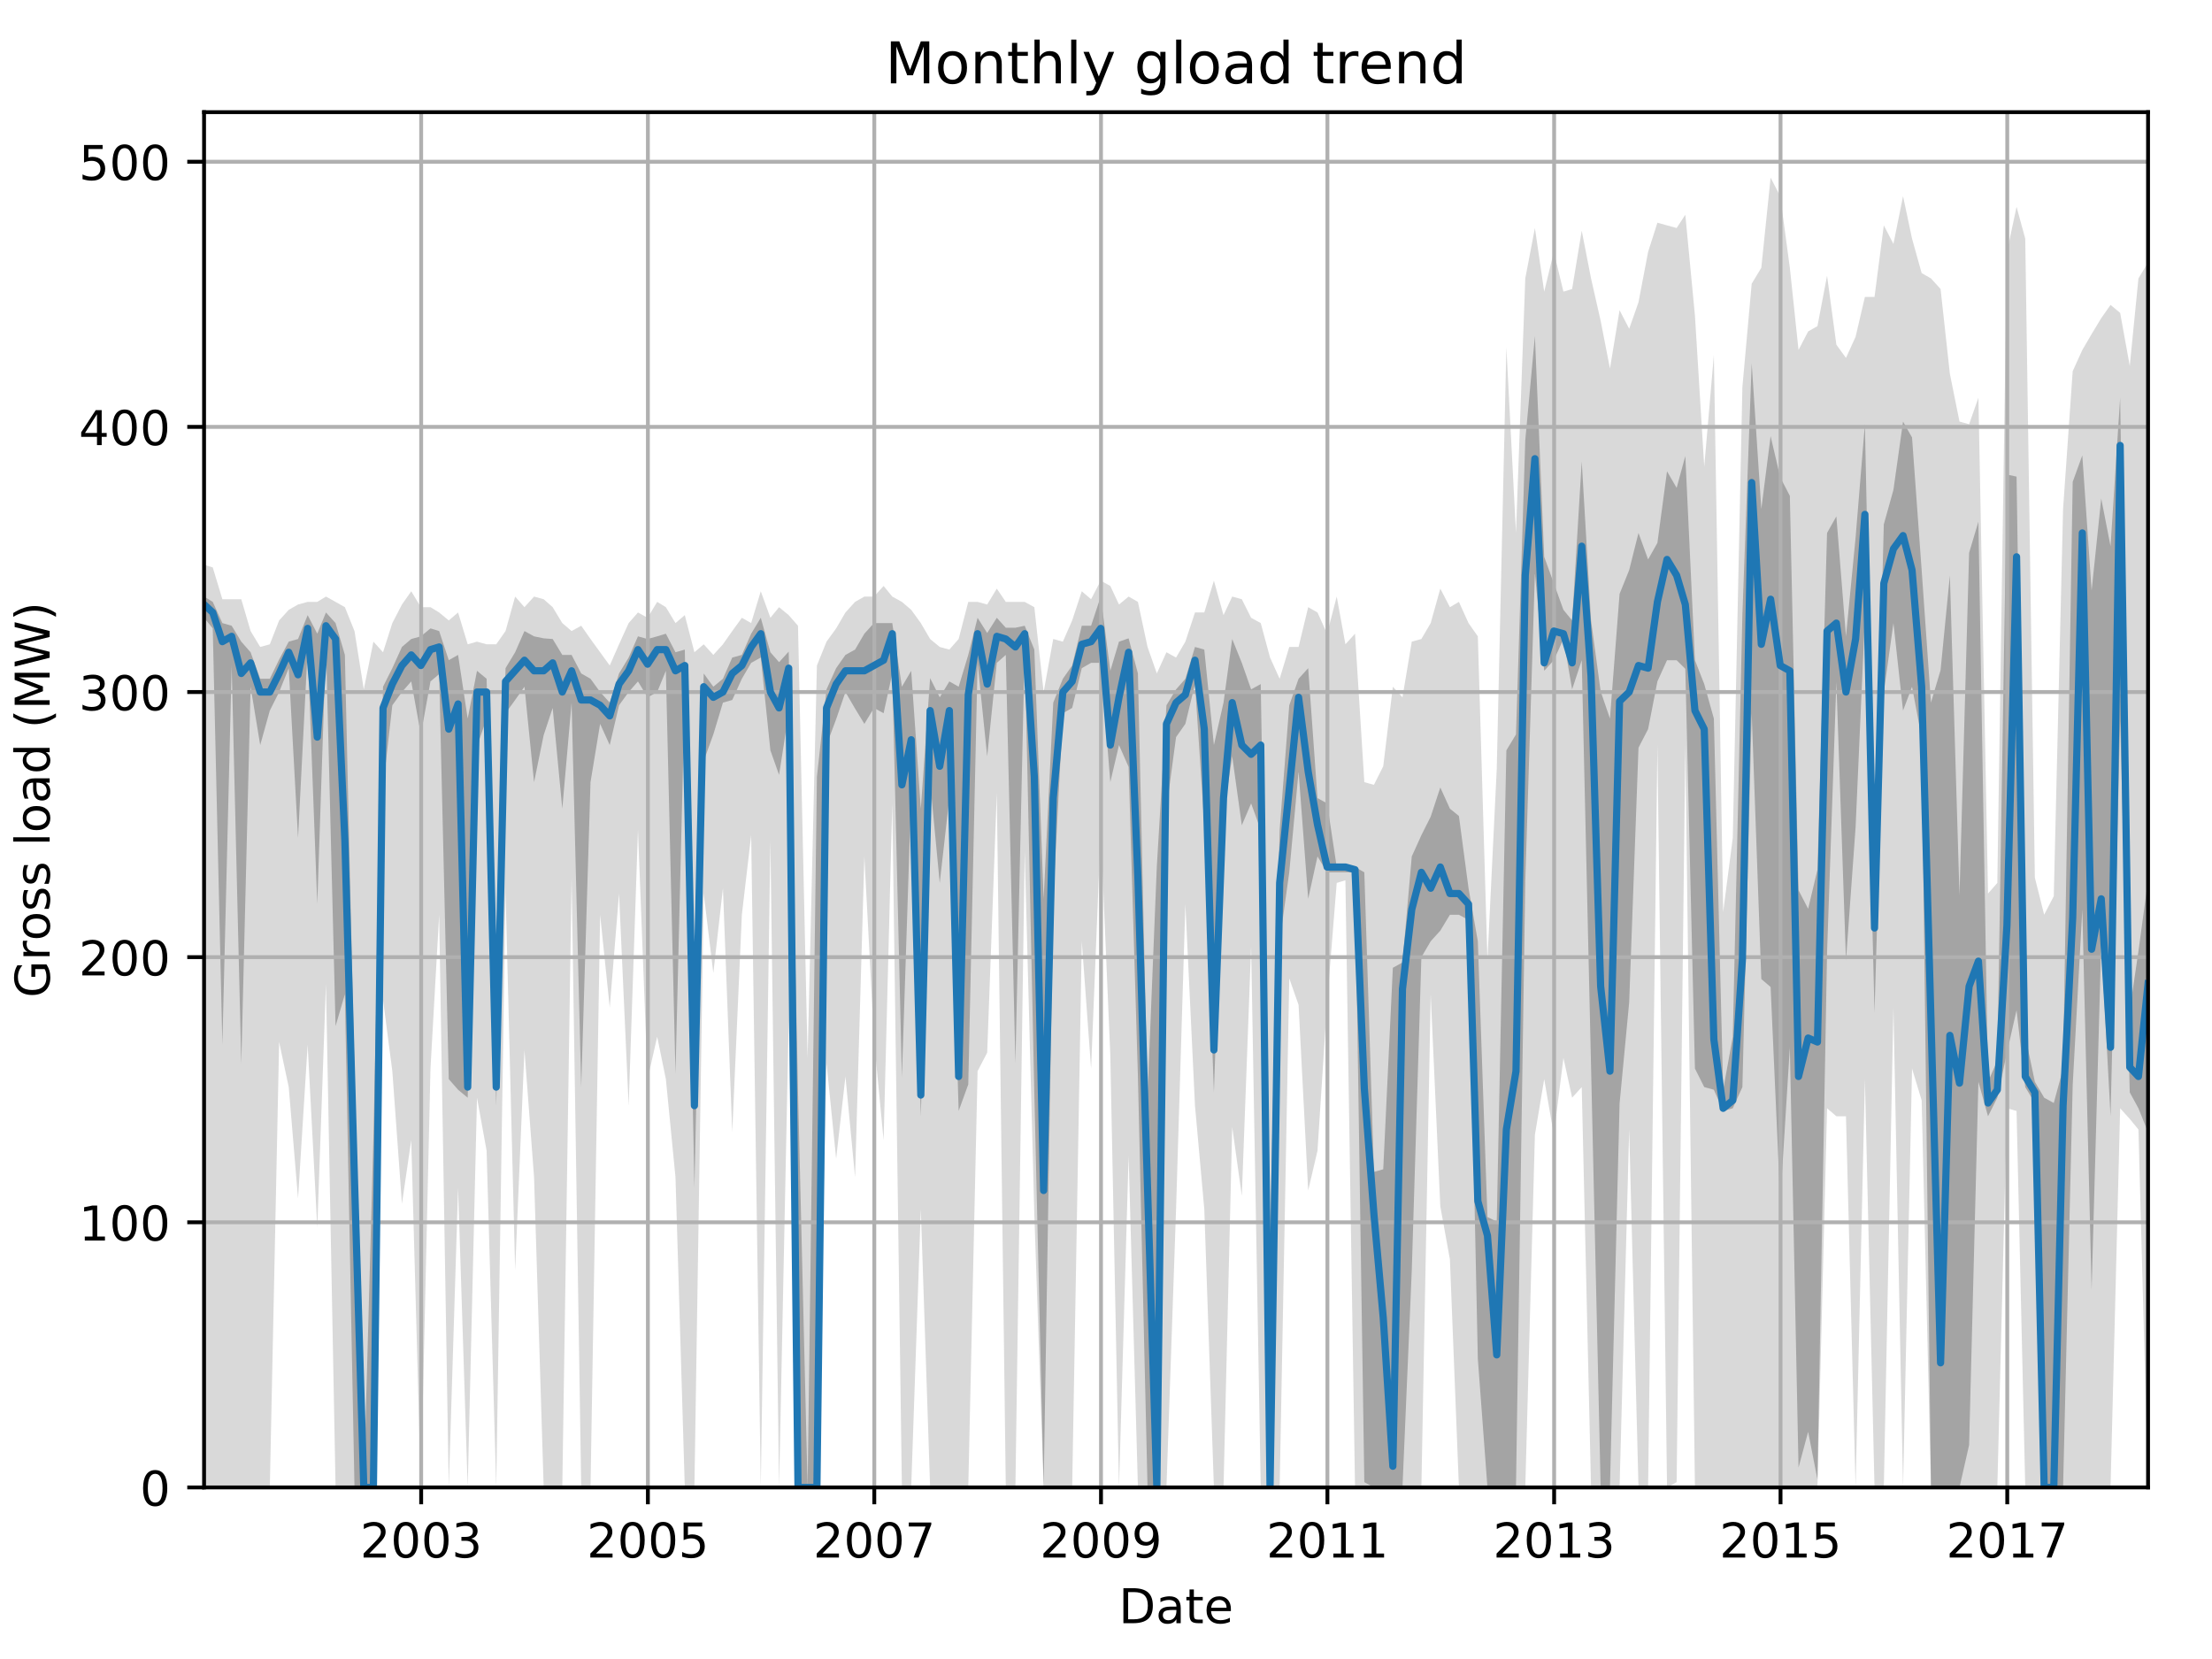 <?xml version="1.0" encoding="utf-8" standalone="no"?>
<!DOCTYPE svg PUBLIC "-//W3C//DTD SVG 1.1//EN"
  "http://www.w3.org/Graphics/SVG/1.1/DTD/svg11.dtd">
<!-- Created with matplotlib (http://matplotlib.org/) -->
<svg height="345.6pt" version="1.1" viewBox="0 0 460.8 345.6" width="460.8pt" xmlns="http://www.w3.org/2000/svg" xmlns:xlink="http://www.w3.org/1999/xlink">
 <defs>
  <style type="text/css">
*{stroke-linecap:butt;stroke-linejoin:round;}
  </style>
 </defs>
 <g id="figure_1">
  <g id="patch_1">
   <path d="M 0 345.6 
L 460.8 345.6 
L 460.8 0 
L 0 0 
z
" style="fill:none;"/>
  </g>
  <g id="axes_1">
   <g id="patch_2">
    <path d="M 42.511 309.863 
L 447.48 309.863 
L 447.48 23.365 
L 42.511 23.365 
z
" style="fill:none;"/>
   </g>
   <g id="PolyCollection_1">
    <path clip-path="url(#p5a15f261f2)" d="M 42.511 117.649 
L 42.511 309.863 
L 44.32 309.863 
L 46.323 309.863 
L 48.261 309.863 
L 50.264 309.863 
L 52.203 309.863 
L 54.205 309.863 
L 56.208 309.863 
L 58.147 217.07 
L 60.149 226.46 
L 62.088 249.659 
L 64.091 217.623 
L 66.094 255.734 
L 67.903 204.919 
L 69.905 309.863 
L 71.844 309.863 
L 73.847 309.863 
L 75.785 309.863 
L 77.788 309.863 
L 79.791 208.233 
L 81.729 223.146 
L 83.732 250.763 
L 85.67 237.507 
L 87.673 309.863 
L 89.676 222.594 
L 91.485 190.558 
L 93.488 309.863 
L 95.426 247.449 
L 97.429 309.863 
L 99.367 228.67 
L 101.37 239.716 
L 103.373 309.863 
L 105.311 185.587 
L 107.314 264.572 
L 109.252 218.727 
L 111.255 245.24 
L 113.258 309.863 
L 115.132 309.863 
L 117.135 309.863 
L 119.073 182.825 
L 121.076 309.863 
L 123.014 309.863 
L 125.017 190.558 
L 127.02 209.89 
L 128.958 186.139 
L 130.961 230.327 
L 132.899 172.883 
L 134.902 224.803 
L 136.905 215.966 
L 138.714 224.803 
L 140.717 245.24 
L 142.655 309.863 
L 144.658 309.863 
L 146.596 186.139 
L 148.599 202.71 
L 150.602 185.035 
L 152.54 235.85 
L 154.543 190.558 
L 156.481 173.988 
L 158.484 309.863 
L 160.487 175.093 
L 162.296 309.863 
L 164.299 212.652 
L 166.237 309.863 
L 168.24 309.863 
L 170.178 309.863 
L 172.181 221.489 
L 174.184 241.373 
L 176.123 224.251 
L 178.125 245.24 
L 180.064 178.407 
L 182.067 216.518 
L 184.069 237.507 
L 185.878 167.36 
L 187.881 309.863 
L 189.82 309.863 
L 191.822 251.868 
L 193.761 309.863 
L 195.764 309.863 
L 197.767 309.863 
L 199.705 309.863 
L 201.708 309.863 
L 203.646 223.146 
L 205.649 219.28 
L 207.652 165.151 
L 209.525 309.863 
L 211.528 309.863 
L 213.466 177.302 
L 215.469 252.973 
L 217.408 309.863 
L 219.41 309.863 
L 221.413 309.863 
L 223.352 309.863 
L 225.355 196.082 
L 227.293 222.594 
L 229.296 172.883 
L 231.299 219.832 
L 233.108 309.863 
L 235.11 240.821 
L 237.049 309.863 
L 239.052 309.863 
L 240.99 309.863 
L 242.993 309.863 
L 244.996 251.868 
L 246.934 188.349 
L 248.937 230.327 
L 250.875 251.868 
L 252.878 309.863 
L 254.881 309.863 
L 256.69 234.745 
L 258.693 249.106 
L 260.631 197.186 
L 262.634 309.863 
L 264.572 309.863 
L 266.575 309.863 
L 268.578 203.814 
L 270.516 209.338 
L 272.519 248.001 
L 274.457 239.716 
L 276.46 208.785 
L 278.463 183.93 
L 280.272 183.378 
L 282.275 309.863 
L 284.213 309.863 
L 286.216 309.863 
L 288.154 309.863 
L 290.157 309.863 
L 292.16 309.863 
L 294.098 309.863 
L 296.101 309.863 
L 298.04 207.128 
L 300.042 251.316 
L 302.045 262.362 
L 303.919 309.863 
L 305.922 309.863 
L 307.86 309.863 
L 309.863 309.863 
L 311.801 309.863 
L 313.804 309.863 
L 315.807 309.863 
L 317.745 309.863 
L 319.748 236.402 
L 321.686 224.803 
L 323.689 236.402 
L 325.692 220.385 
L 327.501 228.67 
L 329.504 226.46 
L 331.442 309.863 
L 333.445 309.863 
L 335.384 309.863 
L 337.386 309.863 
L 339.389 235.298 
L 341.328 309.863 
L 343.33 309.863 
L 345.269 155.208 
L 347.272 309.863 
L 349.274 308.759 
L 351.083 155.208 
L 353.086 309.863 
L 355.025 309.863 
L 357.028 309.863 
L 358.966 309.863 
L 360.969 309.863 
L 362.972 309.863 
L 364.91 309.863 
L 366.913 309.863 
L 368.851 309.863 
L 370.854 309.863 
L 372.857 309.863 
L 374.666 309.863 
L 376.669 309.863 
L 378.607 309.863 
L 380.61 230.879 
L 382.548 232.536 
L 384.551 232.536 
L 386.554 309.863 
L 388.492 224.803 
L 390.495 309.863 
L 392.433 309.863 
L 394.436 209.89 
L 396.439 309.863 
L 398.313 222.594 
L 400.315 229.222 
L 402.254 309.863 
L 404.257 309.863 
L 406.195 309.863 
L 408.198 309.863 
L 410.201 309.863 
L 412.139 309.863 
L 414.142 309.863 
L 416.08 309.863 
L 418.083 230.879 
L 420.086 231.431 
L 421.895 309.863 
L 423.898 309.863 
L 425.836 309.863 
L 427.839 309.863 
L 429.777 309.863 
L 431.78 309.863 
L 433.783 309.863 
L 435.721 309.863 
L 437.724 309.863 
L 439.662 309.863 
L 441.665 230.879 
L 443.668 233.088 
L 445.477 235.298 
L 447.48 309.863 
L 447.48 54.683 
L 447.48 54.683 
L 445.477 57.997 
L 443.668 76.224 
L 441.665 65.177 
L 439.662 63.52 
L 437.724 66.282 
L 435.721 69.596 
L 433.783 72.91 
L 431.78 77.329 
L 429.777 106.05 
L 427.839 186.692 
L 425.836 190.558 
L 423.898 182.825 
L 421.895 49.712 
L 420.086 43.084 
L 418.083 52.473 
L 416.08 183.93 
L 414.142 186.139 
L 412.139 82.852 
L 410.201 88.375 
L 408.198 87.823 
L 406.195 77.881 
L 404.257 60.206 
L 402.254 57.997 
L 400.315 56.892 
L 398.313 49.712 
L 396.439 40.874 
L 394.436 50.816 
L 392.433 46.95 
L 390.495 61.863 
L 388.492 61.863 
L 386.554 70.148 
L 384.551 74.567 
L 382.548 71.805 
L 380.61 57.444 
L 378.607 67.939 
L 376.669 69.044 
L 374.666 72.91 
L 372.857 55.787 
L 370.854 40.874 
L 368.851 37.008 
L 366.913 55.787 
L 364.91 59.101 
L 362.972 80.643 
L 360.969 174.54 
L 358.966 190.006 
L 357.028 74.015 
L 355.025 97.213 
L 353.086 65.729 
L 351.083 44.741 
L 349.274 47.502 
L 347.272 46.95 
L 345.269 46.398 
L 343.33 52.473 
L 341.328 62.968 
L 339.389 68.491 
L 337.386 64.625 
L 335.384 76.776 
L 333.445 66.834 
L 331.442 57.997 
L 329.504 48.055 
L 327.501 60.206 
L 325.692 60.758 
L 323.689 52.473 
L 321.686 60.758 
L 319.748 47.502 
L 317.745 57.997 
L 315.807 111.021 
L 313.804 72.358 
L 311.801 160.18 
L 309.863 199.948 
L 307.86 132.563 
L 305.922 129.801 
L 303.919 125.382 
L 302.045 126.487 
L 300.042 122.62 
L 298.04 129.801 
L 296.101 133.115 
L 294.098 133.667 
L 292.16 145.266 
L 290.157 143.057 
L 288.154 159.627 
L 286.216 163.494 
L 284.213 162.941 
L 282.275 132.01 
L 280.272 134.22 
L 278.463 124.277 
L 276.46 132.01 
L 274.457 127.591 
L 272.519 126.487 
L 270.516 134.772 
L 268.578 134.772 
L 266.575 141.4 
L 264.572 136.981 
L 262.634 129.801 
L 260.631 128.696 
L 258.693 124.83 
L 256.69 124.277 
L 254.881 128.144 
L 252.878 120.963 
L 250.875 127.591 
L 248.937 127.591 
L 246.934 133.667 
L 244.996 136.981 
L 242.993 135.877 
L 240.99 140.295 
L 239.052 134.772 
L 237.049 125.382 
L 235.11 124.277 
L 233.108 125.934 
L 231.299 122.068 
L 229.296 120.963 
L 227.293 124.83 
L 225.355 123.173 
L 223.352 129.249 
L 221.413 133.667 
L 219.41 133.115 
L 217.408 144.162 
L 215.469 126.487 
L 213.466 125.382 
L 211.528 125.382 
L 209.525 125.382 
L 207.652 122.62 
L 205.649 125.934 
L 203.646 125.382 
L 201.708 125.382 
L 199.705 133.115 
L 197.767 135.324 
L 195.764 134.772 
L 193.761 133.115 
L 191.822 129.801 
L 189.82 127.039 
L 187.881 125.382 
L 185.878 124.277 
L 184.069 122.068 
L 182.067 124.277 
L 180.064 124.277 
L 178.125 125.382 
L 176.123 127.591 
L 174.184 130.906 
L 172.181 133.667 
L 170.178 138.638 
L 168.24 220.385 
L 166.237 130.353 
L 164.299 128.144 
L 162.296 126.487 
L 160.487 128.696 
L 158.484 123.173 
L 156.481 129.801 
L 154.543 128.696 
L 152.54 131.458 
L 150.602 134.22 
L 148.599 136.429 
L 146.596 134.22 
L 144.658 135.877 
L 142.655 128.144 
L 140.717 129.801 
L 138.714 126.487 
L 136.905 125.382 
L 134.902 128.696 
L 132.899 127.591 
L 130.961 129.801 
L 128.958 134.22 
L 127.02 138.638 
L 125.017 135.877 
L 123.014 133.115 
L 121.076 130.353 
L 119.073 131.458 
L 117.135 129.801 
L 115.132 126.487 
L 113.258 124.83 
L 111.255 124.277 
L 109.252 126.487 
L 107.314 124.277 
L 105.311 131.458 
L 103.373 134.22 
L 101.37 134.22 
L 99.367 133.667 
L 97.429 134.22 
L 95.426 127.591 
L 93.488 129.249 
L 91.485 127.591 
L 89.676 126.487 
L 87.673 126.487 
L 85.67 123.173 
L 83.732 125.934 
L 81.729 129.801 
L 79.791 135.877 
L 77.788 133.667 
L 75.785 143.609 
L 73.847 131.458 
L 71.844 126.487 
L 69.905 125.382 
L 67.903 124.277 
L 66.094 125.382 
L 64.091 125.382 
L 62.088 125.934 
L 60.149 127.039 
L 58.147 129.249 
L 56.208 134.22 
L 54.205 134.772 
L 52.203 131.458 
L 50.264 124.83 
L 48.261 124.83 
L 46.323 124.83 
L 44.32 118.202 
L 42.511 117.649 
z
" style="fill:#808080;fill-opacity:0.3;"/>
   </g>
   <g id="PolyCollection_2">
    <path clip-path="url(#p5a15f261f2)" d="M 42.511 124.277 
L 42.511 128.696 
L 44.32 130.906 
L 46.323 217.623 
L 48.261 138.638 
L 50.264 221.627 
L 52.203 143.057 
L 54.205 155.208 
L 56.208 148.028 
L 58.147 144.162 
L 60.149 139.191 
L 62.088 174.54 
L 64.091 135.324 
L 66.094 188.349 
L 67.903 134.22 
L 69.905 213.756 
L 71.844 207.128 
L 73.847 309.863 
L 75.785 309.863 
L 77.788 309.863 
L 79.791 164.046 
L 81.729 146.923 
L 83.732 144.162 
L 85.67 141.952 
L 87.673 152.999 
L 89.676 141.952 
L 91.485 140.433 
L 93.488 224.803 
L 95.426 227.013 
L 97.429 228.67 
L 99.367 155.485 
L 101.37 149.685 
L 103.373 230.327 
L 105.311 148.58 
L 107.314 145.819 
L 109.252 143.057 
L 111.255 162.941 
L 113.258 153.137 
L 115.132 147.476 
L 117.135 168.465 
L 119.073 146.371 
L 121.076 226.46 
L 123.014 162.941 
L 125.017 150.79 
L 127.02 155.208 
L 128.958 146.923 
L 130.961 144.162 
L 132.899 141.952 
L 134.902 145.266 
L 136.905 144.162 
L 138.714 139.743 
L 140.717 223.699 
L 142.655 144.3 
L 144.658 247.449 
L 146.596 158.523 
L 148.599 152.999 
L 150.602 146.371 
L 152.54 145.819 
L 154.543 141.4 
L 156.481 138.086 
L 158.484 136.981 
L 160.487 156.313 
L 162.296 161.422 
L 164.299 148.58 
L 166.237 309.863 
L 168.24 309.863 
L 170.178 309.863 
L 172.181 155.208 
L 174.184 149.823 
L 176.123 144.162 
L 178.125 147.614 
L 180.064 150.79 
L 182.067 147.476 
L 184.069 148.58 
L 185.878 140.295 
L 187.881 224.389 
L 189.82 165.151 
L 191.822 232.536 
L 193.761 162.941 
L 195.764 183.93 
L 197.767 166.255 
L 199.705 231.431 
L 201.708 225.908 
L 203.646 138.086 
L 205.649 157.556 
L 207.652 138.086 
L 209.525 136.429 
L 211.528 221.489 
L 213.466 134.772 
L 215.469 227.703 
L 217.408 309.863 
L 219.41 187.244 
L 221.413 148.58 
L 223.352 147.476 
L 225.355 139.191 
L 227.293 138.086 
L 229.296 138.086 
L 231.299 162.941 
L 233.108 155.208 
L 235.11 159.765 
L 237.049 224.251 
L 239.052 309.863 
L 240.99 309.863 
L 242.993 168.465 
L 244.996 153.551 
L 246.934 150.79 
L 248.937 142.505 
L 250.875 171.779 
L 252.878 227.565 
L 254.881 169.707 
L 256.69 157.556 
L 258.693 171.917 
L 260.631 167.36 
L 262.634 172.883 
L 264.572 309.863 
L 266.575 196.082 
L 268.578 181.721 
L 270.516 160.732 
L 272.519 187.244 
L 274.457 178.407 
L 276.46 181.721 
L 278.463 181.721 
L 280.272 181.721 
L 282.275 181.721 
L 284.213 308.759 
L 286.216 309.863 
L 288.154 309.863 
L 290.157 309.863 
L 292.16 309.863 
L 294.098 264.71 
L 296.101 199.396 
L 298.04 196.082 
L 300.042 193.872 
L 302.045 190.558 
L 303.919 190.558 
L 305.922 191.663 
L 307.86 283.075 
L 309.863 309.863 
L 311.801 309.863 
L 313.804 309.863 
L 315.807 309.863 
L 317.745 183.516 
L 319.748 119.444 
L 321.686 139.743 
L 323.689 137.534 
L 325.692 133.115 
L 327.501 143.609 
L 329.504 137.534 
L 331.442 222.042 
L 333.445 309.863 
L 335.384 309.863 
L 337.386 229.912 
L 339.389 208.785 
L 341.328 155.761 
L 343.33 151.894 
L 345.269 141.952 
L 347.272 137.534 
L 349.274 137.534 
L 351.083 139.329 
L 353.086 222.594 
L 355.025 226.46 
L 357.028 227.013 
L 358.966 231.431 
L 360.969 230.879 
L 362.972 226.46 
L 364.91 148.58 
L 366.913 203.952 
L 368.851 205.609 
L 370.854 250.349 
L 372.857 218.175 
L 374.666 305.721 
L 376.669 298.264 
L 378.607 308.206 
L 380.61 198.429 
L 382.548 142.09 
L 384.551 200.086 
L 386.554 172.331 
L 388.492 128.696 
L 390.495 210.995 
L 392.433 144.162 
L 394.436 129.801 
L 396.439 148.028 
L 398.313 143.057 
L 400.315 153.69 
L 402.254 309.863 
L 404.257 309.863 
L 406.195 309.863 
L 408.198 309.863 
L 410.201 301.026 
L 412.139 225.356 
L 414.142 232.536 
L 416.08 228.67 
L 418.083 219.28 
L 420.086 210.442 
L 421.895 226.46 
L 423.898 229.774 
L 425.836 309.863 
L 427.839 309.863 
L 429.777 309.863 
L 431.78 226.046 
L 433.783 189.454 
L 435.721 268.714 
L 437.724 196.358 
L 439.662 232.536 
L 441.665 150.099 
L 443.668 227.565 
L 445.477 230.879 
L 447.48 235.85 
L 447.48 183.378 
L 447.48 183.378 
L 445.477 198.153 
L 443.668 210.442 
L 441.665 82.852 
L 439.662 113.783 
L 437.724 103.841 
L 435.721 123.035 
L 433.783 94.865 
L 431.78 100.389 
L 429.777 222.594 
L 427.839 229.774 
L 425.836 228.67 
L 423.898 225.356 
L 421.895 215.828 
L 420.086 99.284 
L 418.083 98.87 
L 416.08 220.937 
L 414.142 225.356 
L 412.139 108.674 
L 410.201 115.164 
L 408.198 186.554 
L 406.195 119.859 
L 404.257 139.605 
L 402.254 146.371 
L 400.315 118.754 
L 398.313 91.137 
L 396.439 87.823 
L 394.436 102.046 
L 392.433 109.226 
L 390.495 183.93 
L 388.492 88.375 
L 386.554 111.988 
L 384.551 132.563 
L 382.548 107.569 
L 380.61 111.021 
L 378.607 181.168 
L 376.669 189.315 
L 374.666 185.449 
L 372.857 103.289 
L 370.854 99.422 
L 368.851 90.861 
L 366.913 106.05 
L 364.91 75.672 
L 362.972 128.006 
L 360.969 215.966 
L 358.966 227.013 
L 357.028 149.685 
L 355.025 142.505 
L 353.086 137.534 
L 351.083 95.003 
L 349.274 101.632 
L 347.272 98.179 
L 345.269 113.093 
L 343.33 116.545 
L 341.328 111.021 
L 339.389 118.754 
L 337.386 123.725 
L 335.384 149.685 
L 333.445 144.024 
L 331.442 129.249 
L 329.504 96.108 
L 327.501 129.249 
L 325.692 127.039 
L 323.689 121.516 
L 321.686 115.992 
L 319.748 70.01 
L 317.745 91.689 
L 315.807 152.999 
L 313.804 156.313 
L 311.801 254.491 
L 309.863 253.525 
L 307.86 196.082 
L 305.922 185.035 
L 303.919 169.984 
L 302.045 168.465 
L 300.042 164.046 
L 298.04 170.122 
L 296.101 173.988 
L 294.098 178.407 
L 292.16 200.5 
L 290.157 201.605 
L 288.154 243.583 
L 286.216 244.135 
L 284.213 181.721 
L 282.275 180.616 
L 280.272 180.616 
L 278.463 180.616 
L 276.46 167.36 
L 274.457 166.255 
L 272.519 139.191 
L 270.516 141.4 
L 268.578 146.923 
L 266.575 172.883 
L 264.572 256.01 
L 262.634 142.505 
L 260.631 143.609 
L 258.693 138.086 
L 256.69 133.115 
L 254.881 146.371 
L 252.878 155.208 
L 250.875 135.324 
L 248.937 134.772 
L 246.934 141.4 
L 244.996 143.609 
L 242.993 146.923 
L 240.99 180.478 
L 239.052 228.117 
L 237.049 140.295 
L 235.11 132.977 
L 233.108 133.667 
L 231.299 139.743 
L 229.296 124.277 
L 227.293 130.353 
L 225.355 130.353 
L 223.352 138.638 
L 221.413 141.4 
L 219.41 146.371 
L 217.408 187.244 
L 215.469 135.324 
L 213.466 130.353 
L 211.528 130.767 
L 209.525 130.767 
L 207.652 128.696 
L 205.649 131.872 
L 203.646 128.696 
L 201.708 136.429 
L 199.705 143.057 
L 197.767 141.952 
L 195.764 145.266 
L 193.761 141.262 
L 191.822 168.465 
L 189.82 139.743 
L 187.881 143.057 
L 185.878 129.801 
L 184.069 129.801 
L 182.067 129.801 
L 180.064 132.01 
L 178.125 135.324 
L 176.123 136.429 
L 174.184 139.191 
L 172.181 143.609 
L 170.178 161.837 
L 168.24 309.863 
L 166.237 227.013 
L 164.299 135.739 
L 162.296 137.948 
L 160.487 135.877 
L 158.484 128.696 
L 156.481 132.01 
L 154.543 136.429 
L 152.54 136.981 
L 150.602 141.4 
L 148.599 143.057 
L 146.596 140.295 
L 144.658 225.908 
L 142.655 135.324 
L 140.717 135.877 
L 138.714 132.01 
L 136.905 132.563 
L 134.902 133.115 
L 132.899 132.563 
L 130.961 136.981 
L 128.958 140.295 
L 127.02 146.371 
L 125.017 144.162 
L 123.014 141.4 
L 121.076 140.295 
L 119.073 136.429 
L 117.135 136.429 
L 115.132 133.115 
L 113.258 132.977 
L 111.255 132.563 
L 109.252 131.458 
L 107.314 135.877 
L 105.311 139.191 
L 103.373 223.146 
L 101.37 141.4 
L 99.367 139.743 
L 97.429 149.685 
L 95.426 136.429 
L 93.488 137.534 
L 91.485 131.458 
L 89.676 130.906 
L 87.673 132.563 
L 85.67 133.115 
L 83.732 134.772 
L 81.729 139.191 
L 79.791 143.057 
L 77.788 236.955 
L 75.785 309.863 
L 73.847 223.699 
L 71.844 136.429 
L 69.905 129.801 
L 67.903 127.591 
L 66.094 132.01 
L 64.091 128.144 
L 62.088 133.115 
L 60.149 133.667 
L 58.147 137.396 
L 56.208 141.4 
L 54.205 141.4 
L 52.203 135.877 
L 50.264 133.667 
L 48.261 130.353 
L 46.323 129.801 
L 44.32 125.382 
L 42.511 124.277 
z
" style="fill:#808080;fill-opacity:0.6;"/>
   </g>
   <g id="matplotlib.axis_1">
    <g id="xtick_1">
     <g id="line2d_1">
      <path clip-path="url(#p5a15f261f2)" d="M 87.737 309.863 
L 87.737 23.365 
" style="fill:none;stroke:#b0b0b0;stroke-linecap:square;stroke-width:0.8;"/>
     </g>
     <g id="line2d_2">
      <defs>
       <path d="M 0 0 
L 0 3.5 
" id="m2fdae6ba1b" style="stroke:#000000;stroke-width:0.8;"/>
      </defs>
      <g>
       <use style="stroke:#000000;stroke-width:0.8;" x="87.737" xlink:href="#m2fdae6ba1b" y="309.863"/>
      </g>
     </g>
     <g id="text_1">
      <!-- 2003 -->
      <defs>
       <path d="M 19.188 8.297 
L 53.609 8.297 
L 53.609 0 
L 7.328 0 
L 7.328 8.297 
Q 12.938 14.109 22.625 23.891 
Q 32.328 33.688 34.812 36.531 
Q 39.547 41.844 41.422 45.531 
Q 43.312 49.219 43.312 52.781 
Q 43.312 58.594 39.234 62.25 
Q 35.156 65.922 28.609 65.922 
Q 23.969 65.922 18.812 64.312 
Q 13.672 62.703 7.812 59.422 
L 7.812 69.391 
Q 13.766 71.781 18.938 73 
Q 24.125 74.219 28.422 74.219 
Q 39.75 74.219 46.484 68.547 
Q 53.219 62.891 53.219 53.422 
Q 53.219 48.922 51.531 44.891 
Q 49.859 40.875 45.406 35.406 
Q 44.188 33.984 37.641 27.219 
Q 31.109 20.453 19.188 8.297 
z
" id="DejaVuSans-32"/>
       <path d="M 31.781 66.406 
Q 24.172 66.406 20.328 58.906 
Q 16.5 51.422 16.5 36.375 
Q 16.5 21.391 20.328 13.891 
Q 24.172 6.391 31.781 6.391 
Q 39.453 6.391 43.281 13.891 
Q 47.125 21.391 47.125 36.375 
Q 47.125 51.422 43.281 58.906 
Q 39.453 66.406 31.781 66.406 
z
M 31.781 74.219 
Q 44.047 74.219 50.516 64.516 
Q 56.984 54.828 56.984 36.375 
Q 56.984 17.969 50.516 8.266 
Q 44.047 -1.422 31.781 -1.422 
Q 19.531 -1.422 13.062 8.266 
Q 6.594 17.969 6.594 36.375 
Q 6.594 54.828 13.062 64.516 
Q 19.531 74.219 31.781 74.219 
z
" id="DejaVuSans-30"/>
       <path d="M 40.578 39.312 
Q 47.656 37.797 51.625 33 
Q 55.609 28.219 55.609 21.188 
Q 55.609 10.406 48.188 4.484 
Q 40.766 -1.422 27.094 -1.422 
Q 22.516 -1.422 17.656 -0.516 
Q 12.797 0.391 7.625 2.203 
L 7.625 11.719 
Q 11.719 9.328 16.594 8.109 
Q 21.484 6.891 26.812 6.891 
Q 36.078 6.891 40.938 10.547 
Q 45.797 14.203 45.797 21.188 
Q 45.797 27.641 41.281 31.266 
Q 36.766 34.906 28.719 34.906 
L 20.219 34.906 
L 20.219 43.016 
L 29.109 43.016 
Q 36.375 43.016 40.234 45.922 
Q 44.094 48.828 44.094 54.297 
Q 44.094 59.906 40.109 62.906 
Q 36.141 65.922 28.719 65.922 
Q 24.656 65.922 20.016 65.031 
Q 15.375 64.156 9.812 62.312 
L 9.812 71.094 
Q 15.438 72.656 20.344 73.438 
Q 25.25 74.219 29.594 74.219 
Q 40.828 74.219 47.359 69.109 
Q 53.906 64.016 53.906 55.328 
Q 53.906 49.266 50.438 45.094 
Q 46.969 40.922 40.578 39.312 
z
" id="DejaVuSans-33"/>
      </defs>
      <g transform="translate(75.012 324.462)scale(0.1 -0.1)">
       <use xlink:href="#DejaVuSans-32"/>
       <use x="63.623" xlink:href="#DejaVuSans-30"/>
       <use x="127.246" xlink:href="#DejaVuSans-30"/>
       <use x="190.869" xlink:href="#DejaVuSans-33"/>
      </g>
     </g>
    </g>
    <g id="xtick_2">
     <g id="line2d_3">
      <path clip-path="url(#p5a15f261f2)" d="M 134.967 309.863 
L 134.967 23.365 
" style="fill:none;stroke:#b0b0b0;stroke-linecap:square;stroke-width:0.8;"/>
     </g>
     <g id="line2d_4">
      <g>
       <use style="stroke:#000000;stroke-width:0.8;" x="134.967" xlink:href="#m2fdae6ba1b" y="309.863"/>
      </g>
     </g>
     <g id="text_2">
      <!-- 2005 -->
      <defs>
       <path d="M 10.797 72.906 
L 49.516 72.906 
L 49.516 64.594 
L 19.828 64.594 
L 19.828 46.734 
Q 21.969 47.469 24.109 47.828 
Q 26.266 48.188 28.422 48.188 
Q 40.625 48.188 47.75 41.5 
Q 54.891 34.812 54.891 23.391 
Q 54.891 11.625 47.562 5.094 
Q 40.234 -1.422 26.906 -1.422 
Q 22.312 -1.422 17.547 -0.641 
Q 12.797 0.141 7.719 1.703 
L 7.719 11.625 
Q 12.109 9.234 16.797 8.062 
Q 21.484 6.891 26.703 6.891 
Q 35.156 6.891 40.078 11.328 
Q 45.016 15.766 45.016 23.391 
Q 45.016 31 40.078 35.438 
Q 35.156 39.891 26.703 39.891 
Q 22.75 39.891 18.812 39.016 
Q 14.891 38.141 10.797 36.281 
z
" id="DejaVuSans-35"/>
      </defs>
      <g transform="translate(122.242 324.462)scale(0.1 -0.1)">
       <use xlink:href="#DejaVuSans-32"/>
       <use x="63.623" xlink:href="#DejaVuSans-30"/>
       <use x="127.246" xlink:href="#DejaVuSans-30"/>
       <use x="190.869" xlink:href="#DejaVuSans-35"/>
      </g>
     </g>
    </g>
    <g id="xtick_3">
     <g id="line2d_5">
      <path clip-path="url(#p5a15f261f2)" d="M 182.131 309.863 
L 182.131 23.365 
" style="fill:none;stroke:#b0b0b0;stroke-linecap:square;stroke-width:0.8;"/>
     </g>
     <g id="line2d_6">
      <g>
       <use style="stroke:#000000;stroke-width:0.8;" x="182.131" xlink:href="#m2fdae6ba1b" y="309.863"/>
      </g>
     </g>
     <g id="text_3">
      <!-- 2007 -->
      <defs>
       <path d="M 8.203 72.906 
L 55.078 72.906 
L 55.078 68.703 
L 28.609 0 
L 18.312 0 
L 43.219 64.594 
L 8.203 64.594 
z
" id="DejaVuSans-37"/>
      </defs>
      <g transform="translate(169.406 324.462)scale(0.1 -0.1)">
       <use xlink:href="#DejaVuSans-32"/>
       <use x="63.623" xlink:href="#DejaVuSans-30"/>
       <use x="127.246" xlink:href="#DejaVuSans-30"/>
       <use x="190.869" xlink:href="#DejaVuSans-37"/>
      </g>
     </g>
    </g>
    <g id="xtick_4">
     <g id="line2d_7">
      <path clip-path="url(#p5a15f261f2)" d="M 229.36 309.863 
L 229.36 23.365 
" style="fill:none;stroke:#b0b0b0;stroke-linecap:square;stroke-width:0.8;"/>
     </g>
     <g id="line2d_8">
      <g>
       <use style="stroke:#000000;stroke-width:0.8;" x="229.36" xlink:href="#m2fdae6ba1b" y="309.863"/>
      </g>
     </g>
     <g id="text_4">
      <!-- 2009 -->
      <defs>
       <path d="M 10.984 1.516 
L 10.984 10.5 
Q 14.703 8.734 18.5 7.812 
Q 22.312 6.891 25.984 6.891 
Q 35.75 6.891 40.891 13.453 
Q 46.047 20.016 46.781 33.406 
Q 43.953 29.203 39.594 26.953 
Q 35.25 24.703 29.984 24.703 
Q 19.047 24.703 12.672 31.312 
Q 6.297 37.938 6.297 49.422 
Q 6.297 60.641 12.938 67.422 
Q 19.578 74.219 30.609 74.219 
Q 43.266 74.219 49.922 64.516 
Q 56.594 54.828 56.594 36.375 
Q 56.594 19.141 48.406 8.859 
Q 40.234 -1.422 26.422 -1.422 
Q 22.703 -1.422 18.891 -0.688 
Q 15.094 0.047 10.984 1.516 
z
M 30.609 32.422 
Q 37.25 32.422 41.125 36.953 
Q 45.016 41.5 45.016 49.422 
Q 45.016 57.281 41.125 61.844 
Q 37.25 66.406 30.609 66.406 
Q 23.969 66.406 20.094 61.844 
Q 16.219 57.281 16.219 49.422 
Q 16.219 41.5 20.094 36.953 
Q 23.969 32.422 30.609 32.422 
z
" id="DejaVuSans-39"/>
      </defs>
      <g transform="translate(216.635 324.462)scale(0.1 -0.1)">
       <use xlink:href="#DejaVuSans-32"/>
       <use x="63.623" xlink:href="#DejaVuSans-30"/>
       <use x="127.246" xlink:href="#DejaVuSans-30"/>
       <use x="190.869" xlink:href="#DejaVuSans-39"/>
      </g>
     </g>
    </g>
    <g id="xtick_5">
     <g id="line2d_9">
      <path clip-path="url(#p5a15f261f2)" d="M 276.525 309.863 
L 276.525 23.365 
" style="fill:none;stroke:#b0b0b0;stroke-linecap:square;stroke-width:0.8;"/>
     </g>
     <g id="line2d_10">
      <g>
       <use style="stroke:#000000;stroke-width:0.8;" x="276.525" xlink:href="#m2fdae6ba1b" y="309.863"/>
      </g>
     </g>
     <g id="text_5">
      <!-- 2011 -->
      <defs>
       <path d="M 12.406 8.297 
L 28.516 8.297 
L 28.516 63.922 
L 10.984 60.406 
L 10.984 69.391 
L 28.422 72.906 
L 38.281 72.906 
L 38.281 8.297 
L 54.391 8.297 
L 54.391 0 
L 12.406 0 
z
" id="DejaVuSans-31"/>
      </defs>
      <g transform="translate(263.8 324.462)scale(0.1 -0.1)">
       <use xlink:href="#DejaVuSans-32"/>
       <use x="63.623" xlink:href="#DejaVuSans-30"/>
       <use x="127.246" xlink:href="#DejaVuSans-31"/>
       <use x="190.869" xlink:href="#DejaVuSans-31"/>
      </g>
     </g>
    </g>
    <g id="xtick_6">
     <g id="line2d_11">
      <path clip-path="url(#p5a15f261f2)" d="M 323.754 309.863 
L 323.754 23.365 
" style="fill:none;stroke:#b0b0b0;stroke-linecap:square;stroke-width:0.8;"/>
     </g>
     <g id="line2d_12">
      <g>
       <use style="stroke:#000000;stroke-width:0.8;" x="323.754" xlink:href="#m2fdae6ba1b" y="309.863"/>
      </g>
     </g>
     <g id="text_6">
      <!-- 2013 -->
      <g transform="translate(311.029 324.462)scale(0.1 -0.1)">
       <use xlink:href="#DejaVuSans-32"/>
       <use x="63.623" xlink:href="#DejaVuSans-30"/>
       <use x="127.246" xlink:href="#DejaVuSans-31"/>
       <use x="190.869" xlink:href="#DejaVuSans-33"/>
      </g>
     </g>
    </g>
    <g id="xtick_7">
     <g id="line2d_13">
      <path clip-path="url(#p5a15f261f2)" d="M 370.918 309.863 
L 370.918 23.365 
" style="fill:none;stroke:#b0b0b0;stroke-linecap:square;stroke-width:0.8;"/>
     </g>
     <g id="line2d_14">
      <g>
       <use style="stroke:#000000;stroke-width:0.8;" x="370.918" xlink:href="#m2fdae6ba1b" y="309.863"/>
      </g>
     </g>
     <g id="text_7">
      <!-- 2015 -->
      <g transform="translate(358.193 324.462)scale(0.1 -0.1)">
       <use xlink:href="#DejaVuSans-32"/>
       <use x="63.623" xlink:href="#DejaVuSans-30"/>
       <use x="127.246" xlink:href="#DejaVuSans-31"/>
       <use x="190.869" xlink:href="#DejaVuSans-35"/>
      </g>
     </g>
    </g>
    <g id="xtick_8">
     <g id="line2d_15">
      <path clip-path="url(#p5a15f261f2)" d="M 418.148 309.863 
L 418.148 23.365 
" style="fill:none;stroke:#b0b0b0;stroke-linecap:square;stroke-width:0.8;"/>
     </g>
     <g id="line2d_16">
      <g>
       <use style="stroke:#000000;stroke-width:0.8;" x="418.148" xlink:href="#m2fdae6ba1b" y="309.863"/>
      </g>
     </g>
     <g id="text_8">
      <!-- 2017 -->
      <g transform="translate(405.423 324.462)scale(0.1 -0.1)">
       <use xlink:href="#DejaVuSans-32"/>
       <use x="63.623" xlink:href="#DejaVuSans-30"/>
       <use x="127.246" xlink:href="#DejaVuSans-31"/>
       <use x="190.869" xlink:href="#DejaVuSans-37"/>
      </g>
     </g>
    </g>
    <g id="text_9">
     <!-- Date -->
     <defs>
      <path d="M 19.672 64.797 
L 19.672 8.109 
L 31.594 8.109 
Q 46.688 8.109 53.688 14.938 
Q 60.688 21.781 60.688 36.531 
Q 60.688 51.172 53.688 57.984 
Q 46.688 64.797 31.594 64.797 
z
M 9.812 72.906 
L 30.078 72.906 
Q 51.266 72.906 61.172 64.094 
Q 71.094 55.281 71.094 36.531 
Q 71.094 17.672 61.125 8.828 
Q 51.172 0 30.078 0 
L 9.812 0 
z
" id="DejaVuSans-44"/>
      <path d="M 34.281 27.484 
Q 23.391 27.484 19.188 25 
Q 14.984 22.516 14.984 16.5 
Q 14.984 11.719 18.141 8.906 
Q 21.297 6.109 26.703 6.109 
Q 34.188 6.109 38.703 11.406 
Q 43.219 16.703 43.219 25.484 
L 43.219 27.484 
z
M 52.203 31.203 
L 52.203 0 
L 43.219 0 
L 43.219 8.297 
Q 40.141 3.328 35.547 0.953 
Q 30.953 -1.422 24.312 -1.422 
Q 15.922 -1.422 10.953 3.297 
Q 6 8.016 6 15.922 
Q 6 25.141 12.172 29.828 
Q 18.359 34.516 30.609 34.516 
L 43.219 34.516 
L 43.219 35.406 
Q 43.219 41.609 39.141 45 
Q 35.062 48.391 27.688 48.391 
Q 23 48.391 18.547 47.266 
Q 14.109 46.141 10.016 43.891 
L 10.016 52.203 
Q 14.938 54.109 19.578 55.047 
Q 24.219 56 28.609 56 
Q 40.484 56 46.344 49.844 
Q 52.203 43.703 52.203 31.203 
z
" id="DejaVuSans-61"/>
      <path d="M 18.312 70.219 
L 18.312 54.688 
L 36.812 54.688 
L 36.812 47.703 
L 18.312 47.703 
L 18.312 18.016 
Q 18.312 11.328 20.141 9.422 
Q 21.969 7.516 27.594 7.516 
L 36.812 7.516 
L 36.812 0 
L 27.594 0 
Q 17.188 0 13.234 3.875 
Q 9.281 7.766 9.281 18.016 
L 9.281 47.703 
L 2.688 47.703 
L 2.688 54.688 
L 9.281 54.688 
L 9.281 70.219 
z
" id="DejaVuSans-74"/>
      <path d="M 56.203 29.594 
L 56.203 25.203 
L 14.891 25.203 
Q 15.484 15.922 20.484 11.062 
Q 25.484 6.203 34.422 6.203 
Q 39.594 6.203 44.453 7.469 
Q 49.312 8.734 54.109 11.281 
L 54.109 2.781 
Q 49.266 0.734 44.188 -0.344 
Q 39.109 -1.422 33.891 -1.422 
Q 20.797 -1.422 13.156 6.188 
Q 5.516 13.812 5.516 26.812 
Q 5.516 40.234 12.766 48.109 
Q 20.016 56 32.328 56 
Q 43.359 56 49.781 48.891 
Q 56.203 41.797 56.203 29.594 
z
M 47.219 32.234 
Q 47.125 39.594 43.094 43.984 
Q 39.062 48.391 32.422 48.391 
Q 24.906 48.391 20.391 44.141 
Q 15.875 39.891 15.188 32.172 
z
" id="DejaVuSans-65"/>
     </defs>
     <g transform="translate(233.045 338.14)scale(0.1 -0.1)">
      <use xlink:href="#DejaVuSans-44"/>
      <use x="77.002" xlink:href="#DejaVuSans-61"/>
      <use x="138.281" xlink:href="#DejaVuSans-74"/>
      <use x="177.49" xlink:href="#DejaVuSans-65"/>
     </g>
    </g>
   </g>
   <g id="matplotlib.axis_2">
    <g id="ytick_1">
     <g id="line2d_17">
      <path clip-path="url(#p5a15f261f2)" d="M 42.511 309.863 
L 447.48 309.863 
" style="fill:none;stroke:#b0b0b0;stroke-linecap:square;stroke-width:0.8;"/>
     </g>
     <g id="line2d_18">
      <defs>
       <path d="M 0 0 
L -3.5 0 
" id="m18e9590afd" style="stroke:#000000;stroke-width:0.8;"/>
      </defs>
      <g>
       <use style="stroke:#000000;stroke-width:0.8;" x="42.511" xlink:href="#m18e9590afd" y="309.863"/>
      </g>
     </g>
     <g id="text_10">
      <!-- 0 -->
      <g transform="translate(29.149 313.663)scale(0.1 -0.1)">
       <use xlink:href="#DejaVuSans-30"/>
      </g>
     </g>
    </g>
    <g id="ytick_2">
     <g id="line2d_19">
      <path clip-path="url(#p5a15f261f2)" d="M 42.511 254.63 
L 447.48 254.63 
" style="fill:none;stroke:#b0b0b0;stroke-linecap:square;stroke-width:0.8;"/>
     </g>
     <g id="line2d_20">
      <g>
       <use style="stroke:#000000;stroke-width:0.8;" x="42.511" xlink:href="#m18e9590afd" y="254.63"/>
      </g>
     </g>
     <g id="text_11">
      <!-- 100 -->
      <g transform="translate(16.424 258.429)scale(0.1 -0.1)">
       <use xlink:href="#DejaVuSans-31"/>
       <use x="63.623" xlink:href="#DejaVuSans-30"/>
       <use x="127.246" xlink:href="#DejaVuSans-30"/>
      </g>
     </g>
    </g>
    <g id="ytick_3">
     <g id="line2d_21">
      <path clip-path="url(#p5a15f261f2)" d="M 42.511 199.396 
L 447.48 199.396 
" style="fill:none;stroke:#b0b0b0;stroke-linecap:square;stroke-width:0.8;"/>
     </g>
     <g id="line2d_22">
      <g>
       <use style="stroke:#000000;stroke-width:0.8;" x="42.511" xlink:href="#m18e9590afd" y="199.396"/>
      </g>
     </g>
     <g id="text_12">
      <!-- 200 -->
      <g transform="translate(16.424 203.195)scale(0.1 -0.1)">
       <use xlink:href="#DejaVuSans-32"/>
       <use x="63.623" xlink:href="#DejaVuSans-30"/>
       <use x="127.246" xlink:href="#DejaVuSans-30"/>
      </g>
     </g>
    </g>
    <g id="ytick_4">
     <g id="line2d_23">
      <path clip-path="url(#p5a15f261f2)" d="M 42.511 144.162 
L 447.48 144.162 
" style="fill:none;stroke:#b0b0b0;stroke-linecap:square;stroke-width:0.8;"/>
     </g>
     <g id="line2d_24">
      <g>
       <use style="stroke:#000000;stroke-width:0.8;" x="42.511" xlink:href="#m18e9590afd" y="144.162"/>
      </g>
     </g>
     <g id="text_13">
      <!-- 300 -->
      <g transform="translate(16.424 147.961)scale(0.1 -0.1)">
       <use xlink:href="#DejaVuSans-33"/>
       <use x="63.623" xlink:href="#DejaVuSans-30"/>
       <use x="127.246" xlink:href="#DejaVuSans-30"/>
      </g>
     </g>
    </g>
    <g id="ytick_5">
     <g id="line2d_25">
      <path clip-path="url(#p5a15f261f2)" d="M 42.511 88.928 
L 447.48 88.928 
" style="fill:none;stroke:#b0b0b0;stroke-linecap:square;stroke-width:0.8;"/>
     </g>
     <g id="line2d_26">
      <g>
       <use style="stroke:#000000;stroke-width:0.8;" x="42.511" xlink:href="#m18e9590afd" y="88.928"/>
      </g>
     </g>
     <g id="text_14">
      <!-- 400 -->
      <defs>
       <path d="M 37.797 64.312 
L 12.891 25.391 
L 37.797 25.391 
z
M 35.203 72.906 
L 47.609 72.906 
L 47.609 25.391 
L 58.016 25.391 
L 58.016 17.188 
L 47.609 17.188 
L 47.609 0 
L 37.797 0 
L 37.797 17.188 
L 4.891 17.188 
L 4.891 26.703 
z
" id="DejaVuSans-34"/>
      </defs>
      <g transform="translate(16.424 92.727)scale(0.1 -0.1)">
       <use xlink:href="#DejaVuSans-34"/>
       <use x="63.623" xlink:href="#DejaVuSans-30"/>
       <use x="127.246" xlink:href="#DejaVuSans-30"/>
      </g>
     </g>
    </g>
    <g id="ytick_6">
     <g id="line2d_27">
      <path clip-path="url(#p5a15f261f2)" d="M 42.511 33.694 
L 447.48 33.694 
" style="fill:none;stroke:#b0b0b0;stroke-linecap:square;stroke-width:0.8;"/>
     </g>
     <g id="line2d_28">
      <g>
       <use style="stroke:#000000;stroke-width:0.8;" x="42.511" xlink:href="#m18e9590afd" y="33.694"/>
      </g>
     </g>
     <g id="text_15">
      <!-- 500 -->
      <g transform="translate(16.424 37.493)scale(0.1 -0.1)">
       <use xlink:href="#DejaVuSans-35"/>
       <use x="63.623" xlink:href="#DejaVuSans-30"/>
       <use x="127.246" xlink:href="#DejaVuSans-30"/>
      </g>
     </g>
    </g>
    <g id="text_16">
     <!-- Gross load (MW) -->
     <defs>
      <path d="M 59.516 10.406 
L 59.516 29.984 
L 43.406 29.984 
L 43.406 38.094 
L 69.281 38.094 
L 69.281 6.781 
Q 63.578 2.734 56.688 0.656 
Q 49.812 -1.422 42 -1.422 
Q 24.906 -1.422 15.25 8.562 
Q 5.609 18.562 5.609 36.375 
Q 5.609 54.25 15.25 64.234 
Q 24.906 74.219 42 74.219 
Q 49.125 74.219 55.547 72.453 
Q 61.969 70.703 67.391 67.281 
L 67.391 56.781 
Q 61.922 61.422 55.766 63.766 
Q 49.609 66.109 42.828 66.109 
Q 29.438 66.109 22.719 58.641 
Q 16.016 51.172 16.016 36.375 
Q 16.016 21.625 22.719 14.156 
Q 29.438 6.688 42.828 6.688 
Q 48.047 6.688 52.141 7.594 
Q 56.25 8.5 59.516 10.406 
z
" id="DejaVuSans-47"/>
      <path d="M 41.109 46.297 
Q 39.594 47.172 37.812 47.578 
Q 36.031 48 33.891 48 
Q 26.266 48 22.188 43.047 
Q 18.109 38.094 18.109 28.812 
L 18.109 0 
L 9.078 0 
L 9.078 54.688 
L 18.109 54.688 
L 18.109 46.188 
Q 20.953 51.172 25.484 53.578 
Q 30.031 56 36.531 56 
Q 37.453 56 38.578 55.875 
Q 39.703 55.766 41.062 55.516 
z
" id="DejaVuSans-72"/>
      <path d="M 30.609 48.391 
Q 23.391 48.391 19.188 42.75 
Q 14.984 37.109 14.984 27.297 
Q 14.984 17.484 19.156 11.844 
Q 23.344 6.203 30.609 6.203 
Q 37.797 6.203 41.984 11.859 
Q 46.188 17.531 46.188 27.297 
Q 46.188 37.016 41.984 42.703 
Q 37.797 48.391 30.609 48.391 
z
M 30.609 56 
Q 42.328 56 49.016 48.375 
Q 55.719 40.766 55.719 27.297 
Q 55.719 13.875 49.016 6.219 
Q 42.328 -1.422 30.609 -1.422 
Q 18.844 -1.422 12.172 6.219 
Q 5.516 13.875 5.516 27.297 
Q 5.516 40.766 12.172 48.375 
Q 18.844 56 30.609 56 
z
" id="DejaVuSans-6f"/>
      <path d="M 44.281 53.078 
L 44.281 44.578 
Q 40.484 46.531 36.375 47.5 
Q 32.281 48.484 27.875 48.484 
Q 21.188 48.484 17.844 46.438 
Q 14.5 44.391 14.5 40.281 
Q 14.5 37.156 16.891 35.375 
Q 19.281 33.594 26.516 31.984 
L 29.594 31.297 
Q 39.156 29.25 43.188 25.516 
Q 47.219 21.781 47.219 15.094 
Q 47.219 7.469 41.188 3.016 
Q 35.156 -1.422 24.609 -1.422 
Q 20.219 -1.422 15.453 -0.562 
Q 10.688 0.297 5.422 2 
L 5.422 11.281 
Q 10.406 8.688 15.234 7.391 
Q 20.062 6.109 24.812 6.109 
Q 31.156 6.109 34.562 8.281 
Q 37.984 10.453 37.984 14.406 
Q 37.984 18.062 35.516 20.016 
Q 33.062 21.969 24.703 23.781 
L 21.578 24.516 
Q 13.234 26.266 9.516 29.906 
Q 5.812 33.547 5.812 39.891 
Q 5.812 47.609 11.281 51.797 
Q 16.75 56 26.812 56 
Q 31.781 56 36.172 55.266 
Q 40.578 54.547 44.281 53.078 
z
" id="DejaVuSans-73"/>
      <path id="DejaVuSans-20"/>
      <path d="M 9.422 75.984 
L 18.406 75.984 
L 18.406 0 
L 9.422 0 
z
" id="DejaVuSans-6c"/>
      <path d="M 45.406 46.391 
L 45.406 75.984 
L 54.391 75.984 
L 54.391 0 
L 45.406 0 
L 45.406 8.203 
Q 42.578 3.328 38.25 0.953 
Q 33.938 -1.422 27.875 -1.422 
Q 17.969 -1.422 11.734 6.484 
Q 5.516 14.406 5.516 27.297 
Q 5.516 40.188 11.734 48.094 
Q 17.969 56 27.875 56 
Q 33.938 56 38.25 53.625 
Q 42.578 51.266 45.406 46.391 
z
M 14.797 27.297 
Q 14.797 17.391 18.875 11.75 
Q 22.953 6.109 30.078 6.109 
Q 37.203 6.109 41.297 11.75 
Q 45.406 17.391 45.406 27.297 
Q 45.406 37.203 41.297 42.844 
Q 37.203 48.484 30.078 48.484 
Q 22.953 48.484 18.875 42.844 
Q 14.797 37.203 14.797 27.297 
z
" id="DejaVuSans-64"/>
      <path d="M 31 75.875 
Q 24.469 64.656 21.281 53.656 
Q 18.109 42.672 18.109 31.391 
Q 18.109 20.125 21.312 9.062 
Q 24.516 -2 31 -13.188 
L 23.188 -13.188 
Q 15.875 -1.703 12.234 9.375 
Q 8.594 20.453 8.594 31.391 
Q 8.594 42.281 12.203 53.312 
Q 15.828 64.359 23.188 75.875 
z
" id="DejaVuSans-28"/>
      <path d="M 9.812 72.906 
L 24.516 72.906 
L 43.109 23.297 
L 61.812 72.906 
L 76.516 72.906 
L 76.516 0 
L 66.891 0 
L 66.891 64.016 
L 48.094 14.016 
L 38.188 14.016 
L 19.391 64.016 
L 19.391 0 
L 9.812 0 
z
" id="DejaVuSans-4d"/>
      <path d="M 3.328 72.906 
L 13.281 72.906 
L 28.609 11.281 
L 43.891 72.906 
L 54.984 72.906 
L 70.312 11.281 
L 85.594 72.906 
L 95.609 72.906 
L 77.297 0 
L 64.891 0 
L 49.516 63.281 
L 33.984 0 
L 21.578 0 
z
" id="DejaVuSans-57"/>
      <path d="M 8.016 75.875 
L 15.828 75.875 
Q 23.141 64.359 26.781 53.312 
Q 30.422 42.281 30.422 31.391 
Q 30.422 20.453 26.781 9.375 
Q 23.141 -1.703 15.828 -13.188 
L 8.016 -13.188 
Q 14.5 -2 17.703 9.062 
Q 20.906 20.125 20.906 31.391 
Q 20.906 42.672 17.703 53.656 
Q 14.5 64.656 8.016 75.875 
z
" id="DejaVuSans-29"/>
     </defs>
     <g transform="translate(10.344 207.835)rotate(-90)scale(0.1 -0.1)">
      <use xlink:href="#DejaVuSans-47"/>
      <use x="77.49" xlink:href="#DejaVuSans-72"/>
      <use x="118.572" xlink:href="#DejaVuSans-6f"/>
      <use x="179.754" xlink:href="#DejaVuSans-73"/>
      <use x="231.854" xlink:href="#DejaVuSans-73"/>
      <use x="283.953" xlink:href="#DejaVuSans-20"/>
      <use x="315.74" xlink:href="#DejaVuSans-6c"/>
      <use x="343.523" xlink:href="#DejaVuSans-6f"/>
      <use x="404.705" xlink:href="#DejaVuSans-61"/>
      <use x="465.984" xlink:href="#DejaVuSans-64"/>
      <use x="529.461" xlink:href="#DejaVuSans-20"/>
      <use x="561.248" xlink:href="#DejaVuSans-28"/>
      <use x="600.262" xlink:href="#DejaVuSans-4d"/>
      <use x="686.541" xlink:href="#DejaVuSans-57"/>
      <use x="785.418" xlink:href="#DejaVuSans-29"/>
     </g>
    </g>
   </g>
   <g id="line2d_29">
    <path clip-path="url(#p5a15f261f2)" d="M 42.511 125.934 
L 44.32 127.591 
L 46.323 133.667 
L 48.261 132.563 
L 50.264 140.295 
L 52.203 138.086 
L 54.205 144.162 
L 56.208 144.162 
L 58.147 140.295 
L 60.149 135.877 
L 62.088 140.571 
L 64.091 130.906 
L 66.094 153.551 
L 67.903 130.353 
L 69.905 133.115 
L 71.844 175.093 
L 73.847 245.792 
L 75.785 309.863 
L 77.788 309.863 
L 79.791 147.476 
L 81.729 142.505 
L 83.732 138.638 
L 85.67 136.429 
L 87.673 138.638 
L 89.676 135.324 
L 91.485 134.772 
L 93.488 151.894 
L 95.426 146.647 
L 97.429 226.46 
L 99.367 144.162 
L 101.37 144.162 
L 103.373 226.46 
L 105.311 141.952 
L 109.252 137.534 
L 111.255 139.743 
L 113.258 139.743 
L 115.132 138.086 
L 117.135 144.162 
L 119.073 139.743 
L 121.076 145.819 
L 123.014 145.819 
L 125.017 146.923 
L 127.02 149.133 
L 128.958 142.505 
L 130.961 139.743 
L 132.899 135.324 
L 134.902 138.362 
L 136.905 135.324 
L 138.714 135.324 
L 140.717 139.743 
L 142.655 138.638 
L 144.658 230.327 
L 146.596 143.057 
L 148.599 145.266 
L 150.602 144.162 
L 152.54 140.295 
L 154.543 138.638 
L 156.481 134.772 
L 158.484 132.01 
L 160.487 144.162 
L 162.296 147.476 
L 164.299 139.191 
L 166.237 309.863 
L 170.178 309.863 
L 172.181 147.476 
L 174.184 142.505 
L 176.123 139.743 
L 180.064 139.743 
L 184.069 137.534 
L 185.878 132.01 
L 187.881 163.494 
L 189.82 154.104 
L 191.822 228.117 
L 193.761 148.028 
L 195.764 159.627 
L 197.767 148.028 
L 199.705 224.251 
L 201.708 144.714 
L 203.646 132.01 
L 205.649 142.505 
L 207.652 132.563 
L 209.525 133.115 
L 211.528 134.772 
L 213.466 132.01 
L 215.469 161.837 
L 217.408 248.001 
L 219.41 166.255 
L 221.413 144.162 
L 223.352 141.952 
L 225.355 134.22 
L 227.293 133.667 
L 229.296 130.906 
L 231.299 155.208 
L 233.108 145.266 
L 235.11 135.877 
L 237.049 182.825 
L 240.99 309.863 
L 242.993 150.79 
L 244.996 146.371 
L 246.934 144.714 
L 248.937 137.534 
L 250.875 151.894 
L 252.878 218.727 
L 254.881 166.255 
L 256.69 146.371 
L 258.693 155.208 
L 260.631 157.142 
L 262.634 155.208 
L 264.572 309.863 
L 266.575 183.93 
L 270.516 145.266 
L 272.519 160.732 
L 274.457 171.779 
L 276.46 180.616 
L 280.272 180.616 
L 282.275 181.168 
L 284.213 226.736 
L 286.216 252.973 
L 288.154 274.514 
L 290.157 305.445 
L 292.16 206.024 
L 294.098 189.454 
L 296.101 181.721 
L 298.04 185.035 
L 300.042 180.616 
L 302.045 186.139 
L 303.919 186.139 
L 305.922 188.349 
L 307.86 250.211 
L 309.863 257.391 
L 311.801 282.247 
L 313.804 235.298 
L 315.807 223.146 
L 317.745 119.859 
L 319.748 95.556 
L 321.686 138.086 
L 323.689 131.458 
L 325.692 132.01 
L 327.501 138.086 
L 329.504 113.783 
L 331.442 140.848 
L 333.445 205.471 
L 335.384 223.146 
L 337.386 146.095 
L 339.389 144.162 
L 341.328 138.638 
L 343.33 139.191 
L 345.269 125.382 
L 347.272 116.545 
L 349.274 119.859 
L 351.083 125.934 
L 353.086 148.028 
L 355.025 151.894 
L 357.028 216.518 
L 358.966 230.879 
L 360.969 229.222 
L 362.972 199.948 
L 364.91 100.527 
L 366.913 134.22 
L 368.851 124.83 
L 370.854 138.638 
L 372.857 139.743 
L 374.666 224.251 
L 376.669 216.242 
L 378.607 217.07 
L 380.61 131.458 
L 382.548 129.801 
L 384.551 144.162 
L 386.554 133.115 
L 388.492 107.155 
L 390.495 193.32 
L 392.433 121.516 
L 394.436 114.335 
L 396.439 111.574 
L 398.313 118.754 
L 400.315 143.057 
L 404.257 283.904 
L 406.195 215.69 
L 408.198 225.632 
L 410.201 205.471 
L 412.139 200.224 
L 414.142 229.774 
L 416.08 227.013 
L 418.083 192.768 
L 420.086 115.992 
L 421.895 224.251 
L 423.898 227.565 
L 425.836 309.863 
L 427.839 309.863 
L 429.777 230.327 
L 431.78 191.111 
L 433.783 111.021 
L 435.721 197.739 
L 437.724 187.244 
L 439.662 218.175 
L 441.665 92.794 
L 443.668 222.318 
L 445.477 224.251 
L 447.48 204.919 
L 447.48 204.919 
" style="fill:none;stroke:#1f77b4;stroke-linecap:square;stroke-width:1.5;"/>
   </g>
   <g id="patch_3">
    <path d="M 42.511 309.863 
L 42.511 23.365 
" style="fill:none;stroke:#000000;stroke-linecap:square;stroke-linejoin:miter;stroke-width:0.8;"/>
   </g>
   <g id="patch_4">
    <path d="M 447.48 309.863 
L 447.48 23.365 
" style="fill:none;stroke:#000000;stroke-linecap:square;stroke-linejoin:miter;stroke-width:0.8;"/>
   </g>
   <g id="patch_5">
    <path d="M 42.511 309.863 
L 447.48 309.863 
" style="fill:none;stroke:#000000;stroke-linecap:square;stroke-linejoin:miter;stroke-width:0.8;"/>
   </g>
   <g id="patch_6">
    <path d="M 42.511 23.365 
L 447.48 23.365 
" style="fill:none;stroke:#000000;stroke-linecap:square;stroke-linejoin:miter;stroke-width:0.8;"/>
   </g>
   <g id="text_17">
    <!-- Monthly gload trend -->
    <defs>
     <path d="M 54.891 33.016 
L 54.891 0 
L 45.906 0 
L 45.906 32.719 
Q 45.906 40.484 42.875 44.328 
Q 39.844 48.188 33.797 48.188 
Q 26.516 48.188 22.312 43.547 
Q 18.109 38.922 18.109 30.906 
L 18.109 0 
L 9.078 0 
L 9.078 54.688 
L 18.109 54.688 
L 18.109 46.188 
Q 21.344 51.125 25.703 53.562 
Q 30.078 56 35.797 56 
Q 45.219 56 50.047 50.172 
Q 54.891 44.344 54.891 33.016 
z
" id="DejaVuSans-6e"/>
     <path d="M 54.891 33.016 
L 54.891 0 
L 45.906 0 
L 45.906 32.719 
Q 45.906 40.484 42.875 44.328 
Q 39.844 48.188 33.797 48.188 
Q 26.516 48.188 22.312 43.547 
Q 18.109 38.922 18.109 30.906 
L 18.109 0 
L 9.078 0 
L 9.078 75.984 
L 18.109 75.984 
L 18.109 46.188 
Q 21.344 51.125 25.703 53.562 
Q 30.078 56 35.797 56 
Q 45.219 56 50.047 50.172 
Q 54.891 44.344 54.891 33.016 
z
" id="DejaVuSans-68"/>
     <path d="M 32.172 -5.078 
Q 28.375 -14.844 24.75 -17.812 
Q 21.141 -20.797 15.094 -20.797 
L 7.906 -20.797 
L 7.906 -13.281 
L 13.188 -13.281 
Q 16.891 -13.281 18.938 -11.516 
Q 21 -9.766 23.484 -3.219 
L 25.094 0.875 
L 2.984 54.688 
L 12.5 54.688 
L 29.594 11.922 
L 46.688 54.688 
L 56.203 54.688 
z
" id="DejaVuSans-79"/>
     <path d="M 45.406 27.984 
Q 45.406 37.75 41.375 43.109 
Q 37.359 48.484 30.078 48.484 
Q 22.859 48.484 18.828 43.109 
Q 14.797 37.75 14.797 27.984 
Q 14.797 18.266 18.828 12.891 
Q 22.859 7.516 30.078 7.516 
Q 37.359 7.516 41.375 12.891 
Q 45.406 18.266 45.406 27.984 
z
M 54.391 6.781 
Q 54.391 -7.172 48.188 -13.984 
Q 42 -20.797 29.203 -20.797 
Q 24.469 -20.797 20.266 -20.094 
Q 16.062 -19.391 12.109 -17.922 
L 12.109 -9.188 
Q 16.062 -11.328 19.922 -12.344 
Q 23.781 -13.375 27.781 -13.375 
Q 36.625 -13.375 41.016 -8.766 
Q 45.406 -4.156 45.406 5.172 
L 45.406 9.625 
Q 42.625 4.781 38.281 2.391 
Q 33.938 0 27.875 0 
Q 17.828 0 11.672 7.656 
Q 5.516 15.328 5.516 27.984 
Q 5.516 40.672 11.672 48.328 
Q 17.828 56 27.875 56 
Q 33.938 56 38.281 53.609 
Q 42.625 51.219 45.406 46.391 
L 45.406 54.688 
L 54.391 54.688 
z
" id="DejaVuSans-67"/>
    </defs>
    <g transform="translate(184.405 17.365)scale(0.12 -0.12)">
     <use xlink:href="#DejaVuSans-4d"/>
     <use x="86.279" xlink:href="#DejaVuSans-6f"/>
     <use x="147.461" xlink:href="#DejaVuSans-6e"/>
     <use x="210.84" xlink:href="#DejaVuSans-74"/>
     <use x="250.049" xlink:href="#DejaVuSans-68"/>
     <use x="313.428" xlink:href="#DejaVuSans-6c"/>
     <use x="341.211" xlink:href="#DejaVuSans-79"/>
     <use x="400.391" xlink:href="#DejaVuSans-20"/>
     <use x="432.178" xlink:href="#DejaVuSans-67"/>
     <use x="495.654" xlink:href="#DejaVuSans-6c"/>
     <use x="523.438" xlink:href="#DejaVuSans-6f"/>
     <use x="584.619" xlink:href="#DejaVuSans-61"/>
     <use x="645.898" xlink:href="#DejaVuSans-64"/>
     <use x="709.375" xlink:href="#DejaVuSans-20"/>
     <use x="741.162" xlink:href="#DejaVuSans-74"/>
     <use x="780.371" xlink:href="#DejaVuSans-72"/>
     <use x="821.453" xlink:href="#DejaVuSans-65"/>
     <use x="882.977" xlink:href="#DejaVuSans-6e"/>
     <use x="946.355" xlink:href="#DejaVuSans-64"/>
    </g>
   </g>
  </g>
 </g>
 <defs>
  <clipPath id="p5a15f261f2">
   <rect height="286.498" width="404.969" x="42.511" y="23.365"/>
  </clipPath>
 </defs>
</svg>
